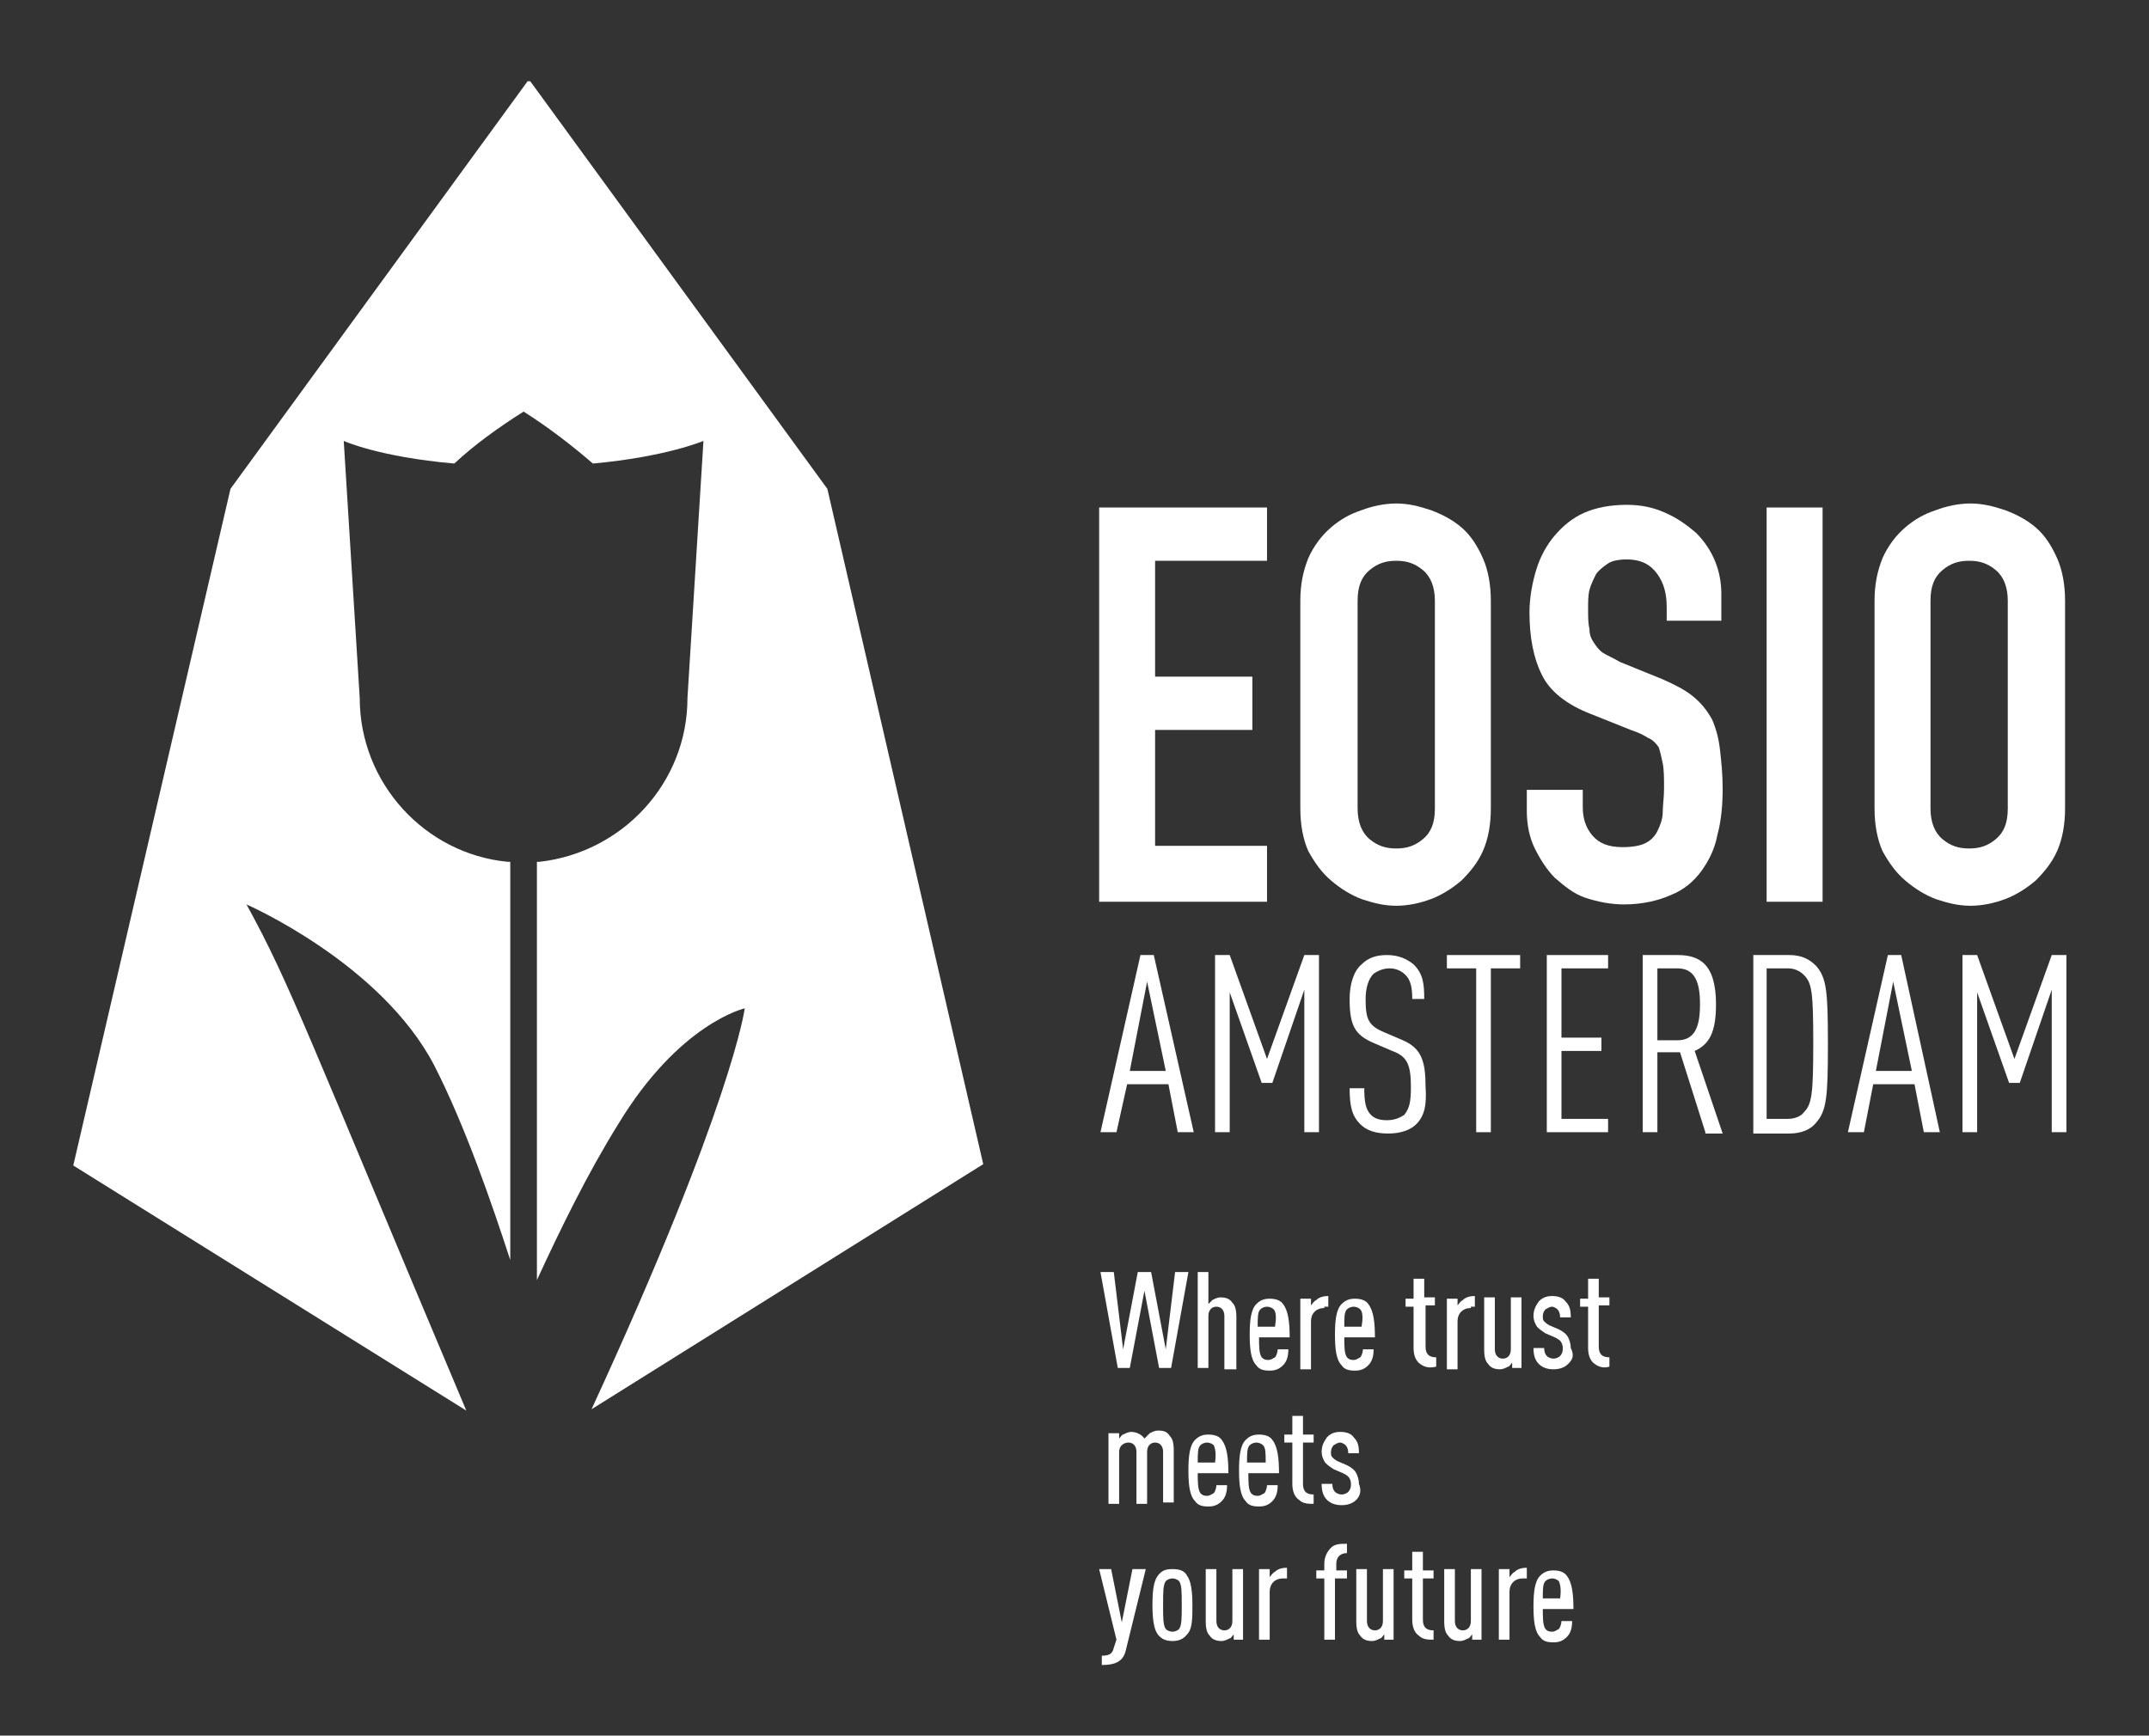 <?xml version="1.0" encoding="utf-8"?>
<!-- Generator: Adobe Illustrator 22.0.0, SVG Export Plug-In . SVG Version: 6.00 Build 0)  -->
<svg version="1.1" xmlns="http://www.w3.org/2000/svg" xmlns:xlink="http://www.w3.org/1999/xlink" x="0px" y="0px"
	 viewBox="0 0 161.3 130.3" style="enable-background:new 0 0 161.3 130.3;" xml:space="preserve">
<rect x="0" y="0" width="161.3" height="130.3" fill="#333333" stroke="none"/>
<style type="text/css">
	.st0{fill:#FFFFFF;}
</style>
<g id="Laag_2">
</g>
<g id="Laag_1">
	<g>
		<path class="st0" d="M88.4,85l-0.7-3.6h-3.1L83.8,85h-1.2l3-13.3h1L89.6,85H88.4z M86.1,73.7l-1.3,6.7h2.7L86.1,73.7z"/>
		<path class="st0" d="M97.9,85V74.3l-2.4,7h-0.8l-2.4-6.8V85h-1.1V71.7h1.1l2.8,7.8l2.8-7.8H99V85H97.9z"/>
		<path class="st0" d="M106.3,84.4c-0.4,0.4-1.1,0.7-2.1,0.7c-0.9,0-1.6-0.2-2.1-0.7c-0.6-0.6-0.8-1.3-0.8-2.7h1.1
			c0,1,0.1,1.6,0.5,2c0.3,0.3,0.7,0.4,1.2,0.4c0.6,0,1-0.2,1.3-0.4c0.4-0.5,0.5-1,0.5-2.1c0-1.7-0.3-2.3-1.4-2.7l-1.4-0.6
			c-1.4-0.6-1.8-1.3-1.8-3.3c0-1.1,0.3-2.1,0.9-2.6c0.5-0.5,1.1-0.7,1.9-0.7c0.9,0,1.5,0.3,2,0.7c0.7,0.7,0.8,1.4,0.8,2.6H106
			c0-0.8-0.1-1.4-0.5-1.8c-0.3-0.3-0.7-0.5-1.2-0.5c-0.5,0-0.9,0.2-1.2,0.4c-0.4,0.4-0.6,1.1-0.6,1.9c0,1.5,0.2,2,1.4,2.5l1.4,0.6
			c1.4,0.6,1.7,1.6,1.7,3.5C107.1,83,106.9,83.8,106.3,84.4z"/>
		<path class="st0" d="M111.9,72.7V85h-1.1V72.7h-2.2v-1h5.5v1H111.9z"/>
		<path class="st0" d="M116.1,85V71.7h4.6v1h-3.5v5.2h3v1h-3V84h3.5v1H116.1z"/>
		<path class="st0" d="M128,85l-1.9-6h-1.7v6h-1.1V71.7h2.6c1.6,0,2.9,0.6,2.9,3.7c0,2.1-0.5,3-1.6,3.5l2.1,6.2H128z M125.9,72.7
			h-1.5v5.4h1.5c1.3,0,1.7-1,1.7-2.7S127.2,72.7,125.9,72.7z"/>
		<path class="st0" d="M136.3,84.3c-0.4,0.5-1.1,0.8-2,0.8h-2.7V71.7h2.7c0.9,0,1.5,0.3,2,0.8c0.8,0.9,0.9,1.9,0.9,5.9
			C137.2,82.4,137.1,83.4,136.3,84.3z M135.4,73.2c-0.3-0.3-0.7-0.5-1.2-0.5h-1.6V84h1.6c0.5,0,1-0.2,1.2-0.5
			c0.6-0.6,0.7-1.4,0.7-5.2S136,73.8,135.4,73.2z"/>
		<path class="st0" d="M144.4,85l-0.7-3.6h-3.1l-0.7,3.6h-1.2l3-13.3h1l2.9,13.3H144.4z M142.1,73.7l-1.3,6.7h2.7L142.1,73.7z"/>
		<path class="st0" d="M154,85V74.3l-2.4,7h-0.8l-2.4-6.8V85h-1.1V71.7h1.1l2.8,7.8l2.8-7.8h1.1V85H154z"/>
	</g>
	<g>
		<path class="st0" d="M82.5,67.7V38.1h12.6v4h-8.4v8.7h7.3v4h-7.3v8.7h8.4v4.2H82.5z"/>
		<path class="st0" d="M97.6,45.1c0-1.2,0.2-2.2,0.6-3.2c0.4-0.9,1-1.7,1.7-2.3c0.7-0.6,1.4-1,2.3-1.3c0.8-0.3,1.7-0.5,2.6-0.5
			c0.9,0,1.7,0.2,2.6,0.5c0.8,0.3,1.6,0.7,2.3,1.3c0.7,0.6,1.2,1.4,1.6,2.3c0.4,0.9,0.6,2,0.6,3.2v15.6c0,1.2-0.2,2.3-0.6,3.2
			c-0.4,0.9-1,1.6-1.6,2.2c-0.7,0.6-1.5,1.1-2.3,1.4s-1.7,0.5-2.6,0.5c-0.9,0-1.7-0.2-2.6-0.5c-0.8-0.3-1.6-0.8-2.3-1.4
			c-0.7-0.6-1.2-1.3-1.7-2.2c-0.4-0.9-0.6-2-0.6-3.2V45.1z M101.9,60.7c0,1,0.3,1.8,0.9,2.3c0.6,0.5,1.2,0.7,2,0.7
			c0.8,0,1.4-0.2,2-0.7c0.6-0.5,0.9-1.2,0.9-2.3V45.1c0-1-0.3-1.8-0.9-2.3c-0.6-0.5-1.2-0.7-2-0.7c-0.8,0-1.4,0.2-2,0.7
			c-0.6,0.5-0.9,1.2-0.9,2.3V60.7z"/>
		<path class="st0" d="M129.3,46.6h-4.2v-1c0-1-0.2-1.8-0.7-2.5c-0.5-0.7-1.2-1.1-2.3-1.1c-0.6,0-1.1,0.1-1.4,0.3s-0.7,0.5-0.9,0.8
			c-0.2,0.4-0.4,0.8-0.5,1.2s-0.1,0.9-0.1,1.4c0,0.6,0,1.1,0.1,1.5c0,0.4,0.1,0.7,0.3,1c0.2,0.3,0.4,0.6,0.7,0.8
			c0.3,0.2,0.8,0.4,1.3,0.7l3.2,1.3c0.9,0.4,1.7,0.8,2.3,1.3c0.6,0.5,1,1,1.4,1.7c0.3,0.7,0.5,1.4,0.6,2.3s0.2,1.8,0.2,2.9
			c0,1.2-0.1,2.4-0.4,3.5c-0.2,1.1-0.7,2-1.2,2.7c-0.6,0.8-1.3,1.4-2.3,1.8c-0.9,0.4-2.1,0.7-3.5,0.7c-1,0-2-0.2-2.9-0.5
			s-1.6-0.9-2.3-1.5c-0.6-0.6-1.1-1.4-1.5-2.2c-0.4-0.8-0.6-1.8-0.6-2.8v-1.6h4.2v1.3c0,0.8,0.2,1.5,0.7,2.1s1.2,0.9,2.3,0.9
			c0.7,0,1.3-0.1,1.7-0.3c0.4-0.2,0.7-0.5,0.9-0.9c0.2-0.4,0.4-0.9,0.4-1.4c0-0.5,0.1-1.1,0.1-1.8c0-0.8,0-1.4-0.1-1.9
			s-0.2-0.9-0.3-1.2c-0.2-0.3-0.5-0.6-0.8-0.7c-0.3-0.2-0.7-0.4-1.3-0.6l-3-1.2c-1.8-0.7-3.1-1.7-3.7-3c-0.6-1.2-0.9-2.8-0.9-4.6
			c0-1.1,0.2-2.2,0.5-3.2c0.3-1,0.8-1.9,1.4-2.6c0.6-0.7,1.3-1.3,2.2-1.7c0.9-0.4,2-0.6,3.2-0.6c1.1,0,2,0.2,2.9,0.6
			c0.9,0.4,1.6,0.9,2.3,1.5c1.3,1.3,1.9,2.9,1.9,4.6V46.6z"/>
		<path class="st0" d="M132.6,67.7V38.1h4.2v29.6H132.6z"/>
		<path class="st0" d="M140.7,45.1c0-1.2,0.2-2.2,0.6-3.2c0.4-0.9,1-1.7,1.7-2.3c0.7-0.6,1.4-1,2.3-1.3c0.8-0.3,1.7-0.5,2.6-0.5
			c0.9,0,1.7,0.2,2.6,0.5c0.8,0.3,1.6,0.7,2.3,1.3c0.7,0.6,1.2,1.4,1.6,2.3c0.4,0.9,0.6,2,0.6,3.2v15.6c0,1.2-0.2,2.3-0.6,3.2
			c-0.4,0.9-1,1.6-1.6,2.2c-0.7,0.6-1.5,1.1-2.3,1.4s-1.7,0.5-2.6,0.5c-0.9,0-1.7-0.2-2.6-0.5c-0.8-0.3-1.6-0.8-2.3-1.4
			c-0.7-0.6-1.2-1.3-1.7-2.2c-0.4-0.9-0.6-2-0.6-3.2V45.1z M144.9,60.7c0,1,0.3,1.8,0.9,2.3c0.6,0.5,1.2,0.7,2,0.7
			c0.8,0,1.4-0.2,2-0.7c0.6-0.5,0.9-1.2,0.9-2.3V45.1c0-1-0.3-1.8-0.9-2.3c-0.6-0.5-1.2-0.7-2-0.7c-0.8,0-1.4,0.2-2,0.7
			c-0.6,0.5-0.9,1.2-0.9,2.3V60.7z"/>
	</g>
	<g>
		<path class="st0" d="M87.9,102.7H87l-1.1-5.8l-1.1,5.8h-0.9l-1.3-7.2h1l0.7,5.8l1.1-5.8h1l1.1,5.8l0.7-5.8h1L87.9,102.7z"/>
		<path class="st0" d="M91.9,102.7v-3.9c0-0.5-0.3-0.7-0.6-0.7s-0.6,0.2-0.6,0.7v3.9h-0.8v-7.2h0.8v2.4c0.1-0.1,0.2-0.2,0.3-0.3
			c0.2-0.1,0.4-0.2,0.6-0.2c0.4,0,0.7,0.1,0.9,0.4c0.2,0.2,0.3,0.5,0.3,1.1v3.9H91.9z"/>
		<path class="st0" d="M94.5,100.3c0,0.8,0,1.3,0.2,1.6c0.1,0.1,0.2,0.2,0.5,0.2c0.2,0,0.3-0.1,0.5-0.2c0.1-0.1,0.2-0.4,0.2-0.6h0.8
			c0,0.5-0.1,0.9-0.4,1.2c-0.3,0.3-0.6,0.4-1,0.4c-0.5,0-0.8-0.1-1-0.4c-0.4-0.4-0.5-1.2-0.5-2.3s0.1-1.9,0.5-2.3
			c0.3-0.3,0.6-0.4,1-0.4c0.4,0,0.8,0.1,1,0.4c0.4,0.5,0.5,1.4,0.5,2.5H94.5z M95.6,98.3c-0.1-0.1-0.3-0.2-0.5-0.2s-0.4,0.1-0.5,0.2
			c-0.2,0.2-0.2,0.6-0.2,1.3h1.3C95.8,99,95.8,98.5,95.6,98.3z"/>
		<path class="st0" d="M99.4,98.2c-0.6,0-1,0.4-1,1v3.6h-0.8v-5.3h0.8V98c0.1-0.1,0.2-0.3,0.4-0.4c0.2-0.2,0.5-0.3,0.9-0.3v0.8H99.4
			z"/>
		<path class="st0" d="M100.9,100.3c0,0.8,0,1.3,0.2,1.6c0.1,0.1,0.2,0.2,0.5,0.2c0.2,0,0.3-0.1,0.5-0.2c0.1-0.1,0.2-0.4,0.2-0.6
			h0.8c0,0.5-0.1,0.9-0.4,1.2c-0.3,0.3-0.6,0.4-1,0.4c-0.5,0-0.8-0.1-1-0.4c-0.4-0.4-0.5-1.2-0.5-2.3s0.1-1.9,0.5-2.3
			c0.3-0.3,0.6-0.4,1-0.4c0.4,0,0.8,0.1,1,0.4c0.4,0.5,0.5,1.4,0.5,2.5H100.9z M102.1,98.3c-0.1-0.1-0.3-0.2-0.5-0.2
			s-0.4,0.1-0.5,0.2c-0.2,0.2-0.2,0.6-0.2,1.3h1.3C102.3,99,102.3,98.5,102.1,98.3z"/>
		<path class="st0" d="M106.6,102.4c-0.3-0.2-0.5-0.6-0.5-1.2v-3.1h-0.6v-0.6h0.6V96h0.8v1.4h0.8v0.6H107v3.1c0,0.6,0.3,0.8,0.8,0.8
			v0.7C107.4,102.7,107,102.7,106.6,102.4z"/>
		<path class="st0" d="M110.4,98.2c-0.6,0-1,0.4-1,1v3.6h-0.8v-5.3h0.8V98c0.1-0.1,0.2-0.3,0.4-0.4c0.2-0.2,0.5-0.3,0.9-0.3v0.8
			H110.4z"/>
		<path class="st0" d="M113.5,102.7v-0.4c-0.1,0.1-0.2,0.3-0.3,0.3c-0.2,0.1-0.4,0.2-0.6,0.2c-0.4,0-0.7-0.1-0.9-0.4
			c-0.2-0.2-0.3-0.5-0.3-1.1v-3.9h0.8v3.9c0,0.5,0.3,0.7,0.6,0.7c0.3,0,0.6-0.2,0.6-0.7v-3.9h0.8v5.3H113.5z"/>
		<path class="st0" d="M117.7,102.4c-0.3,0.3-0.7,0.4-1.1,0.4s-0.8-0.1-1.1-0.4c-0.3-0.3-0.4-0.7-0.4-1.2h0.8c0,0.3,0.1,0.5,0.2,0.6
			c0.1,0.1,0.3,0.2,0.5,0.2c0.2,0,0.4-0.1,0.5-0.2c0.1-0.1,0.2-0.3,0.2-0.5c0-0.2,0-0.3-0.1-0.5c-0.1-0.2-0.3-0.3-0.5-0.4l-0.7-0.3
			c-0.3-0.2-0.6-0.4-0.7-0.6c-0.1-0.2-0.2-0.4-0.2-0.7c0-0.5,0.2-0.8,0.4-1.1c0.3-0.3,0.6-0.4,1-0.4c0.4,0,0.8,0.1,1,0.4
			c0.3,0.3,0.4,0.6,0.4,1.2h-0.8c0-0.3-0.1-0.5-0.2-0.6c-0.1-0.1-0.3-0.2-0.4-0.2c-0.2,0-0.3,0.1-0.5,0.2c-0.1,0.1-0.2,0.3-0.2,0.5
			c0,0.2,0,0.3,0.1,0.4c0.1,0.1,0.2,0.2,0.4,0.3l0.7,0.3c0.4,0.2,0.6,0.4,0.7,0.6c0.1,0.2,0.2,0.5,0.2,0.8
			C118.2,101.8,118,102.1,117.7,102.4z"/>
		<path class="st0" d="M119.7,102.4c-0.3-0.2-0.5-0.6-0.5-1.2v-3.1h-0.6v-0.6h0.6V96h0.8v1.4h0.8v0.6h-0.8v3.1
			c0,0.6,0.3,0.8,0.8,0.8v0.7C120.5,102.7,120.1,102.7,119.7,102.4z"/>
		<path class="st0" d="M87.3,112.9V109c0-0.5-0.3-0.7-0.6-0.7s-0.6,0.2-0.6,0.7v3.9h-0.8V109c0-0.5-0.3-0.7-0.6-0.7S84,108.5,84,109
			v3.9h-0.8v-5.3H84v0.4c0.1-0.1,0.2-0.3,0.3-0.3c0.2-0.1,0.4-0.2,0.6-0.2c0.4,0,0.8,0.2,1,0.5c0.1-0.1,0.3-0.3,0.4-0.4
			c0.2-0.1,0.4-0.2,0.6-0.2c0.5,0,0.7,0.1,0.9,0.4c0.2,0.2,0.3,0.5,0.3,1.1v3.9H87.3z"/>
		<path class="st0" d="M89.9,110.5c0,0.8,0,1.3,0.2,1.6c0.1,0.1,0.2,0.2,0.5,0.2c0.2,0,0.3-0.1,0.5-0.2c0.1-0.1,0.2-0.4,0.2-0.6h0.8
			c0,0.5-0.1,0.9-0.4,1.2c-0.3,0.3-0.6,0.4-1,0.4c-0.5,0-0.8-0.1-1-0.4c-0.4-0.4-0.5-1.2-0.5-2.3s0.1-1.9,0.5-2.3
			c0.3-0.3,0.6-0.4,1-0.4c0.4,0,0.8,0.1,1,0.4c0.4,0.5,0.5,1.4,0.5,2.5H89.9z M91.1,108.5c-0.1-0.1-0.3-0.2-0.5-0.2
			s-0.4,0.1-0.5,0.2c-0.2,0.2-0.2,0.6-0.2,1.3h1.3C91.3,109.1,91.2,108.7,91.1,108.5z"/>
		<path class="st0" d="M93.7,110.5c0,0.8,0,1.3,0.2,1.6c0.1,0.1,0.2,0.2,0.5,0.2c0.2,0,0.3-0.1,0.5-0.2c0.1-0.1,0.2-0.4,0.2-0.6h0.8
			c0,0.5-0.1,0.9-0.4,1.2c-0.3,0.3-0.6,0.4-1,0.4c-0.5,0-0.8-0.1-1-0.4c-0.4-0.4-0.5-1.2-0.5-2.3s0.1-1.9,0.5-2.3
			c0.3-0.3,0.6-0.4,1-0.4c0.4,0,0.8,0.1,1,0.4c0.4,0.5,0.5,1.4,0.5,2.5H93.7z M94.8,108.5c-0.1-0.1-0.3-0.2-0.5-0.2
			c-0.2,0-0.4,0.1-0.5,0.2c-0.2,0.2-0.2,0.6-0.2,1.3H95C95,109.1,95,108.7,94.8,108.5z"/>
		<path class="st0" d="M97.5,112.6c-0.3-0.2-0.5-0.6-0.5-1.2v-3.1h-0.6v-0.6H97v-1.4h0.8v1.4h0.8v0.6h-0.8v3.1
			c0,0.6,0.3,0.8,0.8,0.8v0.7C98.2,112.9,97.8,112.9,97.5,112.6z"/>
		<path class="st0" d="M101.8,112.6c-0.3,0.3-0.7,0.4-1.1,0.4s-0.8-0.1-1.1-0.4c-0.3-0.3-0.4-0.7-0.4-1.2h0.8c0,0.3,0.1,0.5,0.2,0.6
			c0.1,0.1,0.3,0.2,0.5,0.2c0.2,0,0.4-0.1,0.5-0.2c0.1-0.1,0.2-0.3,0.2-0.5c0-0.2,0-0.3-0.1-0.5c-0.1-0.2-0.3-0.3-0.5-0.4l-0.7-0.3
			c-0.3-0.2-0.6-0.4-0.7-0.6c-0.1-0.2-0.2-0.4-0.2-0.7c0-0.5,0.2-0.8,0.4-1.1c0.3-0.3,0.6-0.4,1-0.4c0.4,0,0.8,0.1,1,0.4
			c0.3,0.3,0.4,0.6,0.4,1.2h-0.8c0-0.3-0.1-0.5-0.2-0.6c-0.1-0.1-0.3-0.2-0.4-0.2c-0.2,0-0.3,0.1-0.5,0.2c-0.1,0.1-0.2,0.3-0.2,0.5
			c0,0.2,0,0.3,0.1,0.4c0.1,0.1,0.2,0.2,0.4,0.3l0.7,0.3c0.4,0.2,0.6,0.4,0.7,0.6c0.1,0.2,0.2,0.5,0.2,0.8
			C102.2,111.9,102.1,112.3,101.8,112.6z"/>
		<path class="st0" d="M84.5,123.9c-0.2,0.9-0.9,1.1-1.8,1.1v-0.7c0.5,0,0.8-0.1,0.9-0.6l0.2-0.6l-1.3-5.3h0.9l0.8,4l0.8-4H86
			L84.5,123.9z"/>
		<path class="st0" d="M89.1,122.7c-0.3,0.4-0.7,0.5-1.1,0.5s-0.8-0.1-1.1-0.5c-0.3-0.4-0.4-1.2-0.4-2.2c0-1.1,0.1-1.8,0.4-2.2
			c0.3-0.4,0.6-0.5,1.1-0.5s0.9,0.1,1.1,0.5c0.3,0.4,0.4,1.2,0.4,2.2C89.5,121.5,89.5,122.3,89.1,122.7z M88.5,118.7
			c-0.1-0.1-0.3-0.2-0.5-0.2s-0.4,0.1-0.5,0.2c-0.2,0.3-0.2,0.8-0.2,1.8s0,1.5,0.2,1.8c0.1,0.1,0.3,0.2,0.5,0.2s0.4-0.1,0.5-0.2
			c0.2-0.3,0.2-0.8,0.2-1.8S88.7,119,88.5,118.7z"/>
		<path class="st0" d="M92.6,123.1v-0.4c-0.1,0.1-0.2,0.3-0.3,0.3c-0.2,0.1-0.4,0.2-0.6,0.2c-0.4,0-0.7-0.1-0.9-0.4
			c-0.2-0.2-0.3-0.5-0.3-1.1v-3.9h0.8v3.9c0,0.5,0.3,0.7,0.6,0.7c0.3,0,0.6-0.2,0.6-0.7v-3.9h0.8v5.3H92.6z"/>
		<path class="st0" d="M96.3,118.5c-0.6,0-1,0.4-1,1v3.6h-0.8v-5.3h0.8v0.6c0.1-0.1,0.2-0.3,0.4-0.4c0.2-0.2,0.5-0.3,0.9-0.3v0.8
			H96.3z"/>
		<path class="st0" d="M100.2,118.5v4.6h-0.8v-4.6h-0.6v-0.6h0.6v-0.5c0-0.5,0.2-0.9,0.5-1.2c0.3-0.3,0.7-0.3,1.2-0.3v0.7
			c-0.5,0-0.8,0.3-0.8,0.8v0.5h0.8v0.6H100.2z"/>
		<path class="st0" d="M103.9,123.1v-0.4c-0.1,0.1-0.2,0.3-0.3,0.3c-0.2,0.1-0.4,0.2-0.6,0.2c-0.4,0-0.7-0.1-0.9-0.4
			c-0.2-0.2-0.3-0.5-0.3-1.1v-3.9h0.8v3.9c0,0.5,0.3,0.7,0.6,0.7c0.3,0,0.6-0.2,0.6-0.7v-3.9h0.8v5.3H103.9z"/>
		<path class="st0" d="M106.5,122.8c-0.3-0.2-0.5-0.6-0.5-1.2v-3.1h-0.6v-0.6h0.6v-1.4h0.8v1.4h0.8v0.6h-0.8v3.1
			c0,0.6,0.3,0.8,0.8,0.8v0.7C107.2,123.1,106.8,123.1,106.5,122.8z"/>
		<path class="st0" d="M110.5,123.1v-0.4c-0.1,0.1-0.2,0.3-0.3,0.3c-0.2,0.1-0.4,0.2-0.6,0.2c-0.4,0-0.7-0.1-0.9-0.4
			c-0.2-0.2-0.3-0.5-0.3-1.1v-3.9h0.8v3.9c0,0.5,0.3,0.7,0.6,0.7c0.3,0,0.6-0.2,0.6-0.7v-3.9h0.8v5.3H110.5z"/>
		<path class="st0" d="M114.3,118.5c-0.6,0-1,0.4-1,1v3.6h-0.8v-5.3h0.8v0.6c0.1-0.1,0.2-0.3,0.4-0.4c0.2-0.2,0.5-0.3,0.9-0.3v0.8
			H114.3z"/>
		<path class="st0" d="M115.8,120.7c0,0.8,0,1.3,0.2,1.6c0.1,0.1,0.2,0.2,0.5,0.2c0.2,0,0.3-0.1,0.5-0.2c0.1-0.1,0.2-0.4,0.2-0.6
			h0.8c0,0.5-0.1,0.9-0.4,1.2c-0.3,0.3-0.6,0.4-1,0.4c-0.5,0-0.8-0.1-1-0.4c-0.4-0.4-0.5-1.2-0.5-2.3s0.1-1.9,0.5-2.3
			c0.3-0.3,0.6-0.4,1-0.4c0.4,0,0.8,0.1,1,0.4c0.4,0.5,0.5,1.4,0.5,2.5H115.8z M117,118.7c-0.1-0.1-0.3-0.2-0.5-0.2
			s-0.4,0.1-0.5,0.2c-0.2,0.2-0.2,0.6-0.2,1.3h1.3C117.2,119.3,117.1,118.9,117,118.7z"/>
	</g>
	<g>
		<path class="st0" d="M32.6,80c2.3,4.5,4.3,10.3,5.7,14.6V64.7h-0.2C31.9,64.1,27,58.8,27,52.4l-1.2-19.3c0,0,2.6,1.2,8.3,1.7
			c1.5-1.4,3.3-2.7,5.2-3.9c1.9,1.2,3.7,2.6,5.2,3.9c5.5-0.5,8.3-1.7,8.3-1.7l-1.2,19.3c0,6.4-4.9,11.6-11.1,12.3h-0.2v31.4
			c1.8-3.9,3.8-8,6.1-11.7c4.6-7.6,9.5-8.7,9.5-8.7s-0.9,7.1-11.5,30.1l29.4-18.4L62.1,36.7L39.8,6.1h-0.2L17.3,36.7L5.5,87.5
			L35,105.9c-11.9-28.2-13.2-32-16.5-38C18.5,67.9,28.6,72.3,32.6,80z"/>
	</g>
</g>
</svg>
